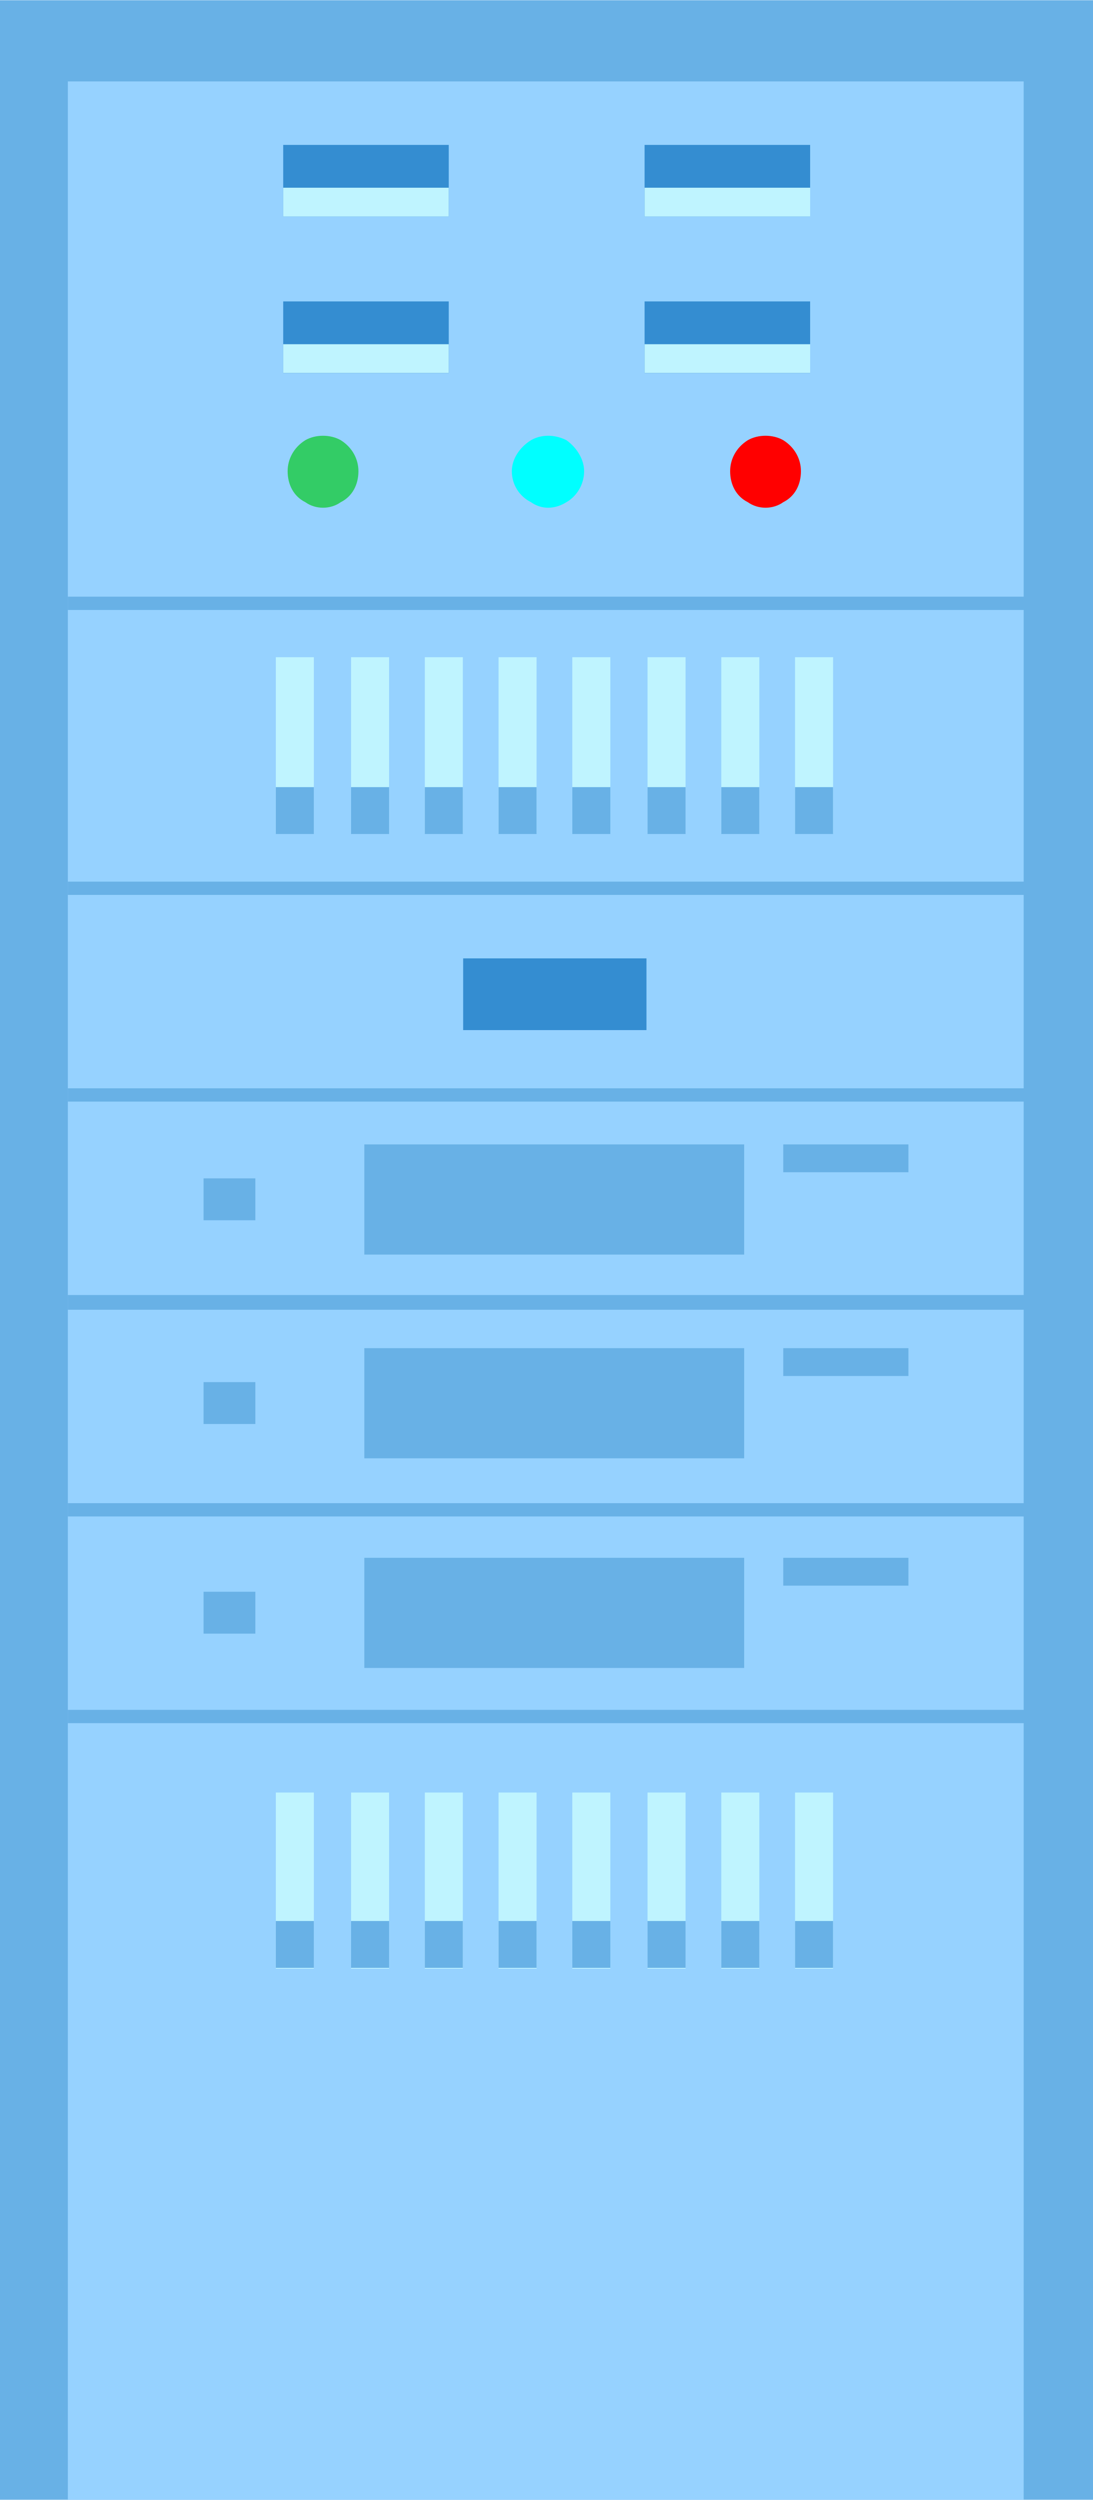 <?xml version="1.0" encoding="UTF-8"?>
<!DOCTYPE svg PUBLIC "-//W3C//DTD SVG 1.1//EN" "http://www.w3.org/Graphics/SVG/1.1/DTD/svg11.dtd">
<!-- Creator: CorelDRAW X7 -->
<svg xmlns="http://www.w3.org/2000/svg" xml:space="preserve" width="7.41mm" height="16.933mm" version="1.1" style="shape-rendering:geometricPrecision; text-rendering:geometricPrecision; image-rendering:optimizeQuality; fill-rule:evenodd; clip-rule:evenodd"
viewBox="0 0 741 1693"
 xmlns:xlink="http://www.w3.org/1999/xlink">
 <defs>
  <style type="text/css">
   <![CDATA[
    .fil7 {fill:aqua}
    .fil5 {fill:#33CC66}
    .fil3 {fill:#348DD1}
    .fil4 {fill:#68B1E6}
    .fil0 {fill:#68B1E6}
    .fil1 {fill:#96D2FF}
    .fil2 {fill:#BFF4FF}
    .fil6 {fill:red}
   ]]>
  </style>
 </defs>
 <g id="图层_x0020_1">
  <g id="_2595523617440">
   <rect class="fil0" width="741" height="1693"/>
   <rect class="fil1" x="46" y="55" width="648" height="1638"/>
   <polygon class="fil0" points="46,1167 695,1167 695,1158 46,1158 "/>
   <g>
    <rect class="fil2" x="187" y="445" width="25.778" height="119.302"/>
    <rect class="fil2" x="238" y="445" width="25.778" height="119.302"/>
    <rect class="fil2" x="288" y="445" width="25.778" height="119.302"/>
    <rect class="fil2" x="338" y="445" width="25.778" height="119.302"/>
    <rect class="fil2" x="388" y="445" width="25.778" height="119.302"/>
    <rect class="fil2" x="439" y="445" width="25.778" height="119.302"/>
    <rect class="fil2" x="489" y="445" width="25.778" height="119.302"/>
    <rect class="fil2" x="539" y="445" width="25.778" height="119.302"/>
   </g>
   <rect class="fil3" x="314" y="649" width="124.272" height="48.574"/>
   <polygon class="fil0" points="46,606 695,606 695,597 46,597 "/>
   <polygon class="fil0" points="46,413 695,413 695,404 46,404 "/>
   <rect class="fil4" x="247" y="775" width="257.508" height="74.614"/>
   <rect class="fil4" x="531" y="775" width="84.861" height="18.858"/>
   <rect class="fil0" x="138" y="798" width="35.116" height="28.373"/>
   <rect class="fil0" x="247" y="913" width="257.508" height="74.614"/>
   <rect class="fil4" x="531" y="913" width="84.861" height="18.858"/>
   <rect class="fil0" x="138" y="936" width="35.116" height="28.373"/>
   <rect class="fil0" x="247" y="1055" width="257.508" height="74.614"/>
   <rect class="fil4" x="531" y="1055" width="84.861" height="18.858"/>
   <rect class="fil0" x="138" y="1078" width="35.116" height="28.373"/>
   <g>
    <rect class="fil0" x="187" y="533" width="25.778" height="31.747"/>
    <rect class="fil0" x="238" y="533" width="25.778" height="31.747"/>
    <rect class="fil0" x="288" y="533" width="25.778" height="31.747"/>
    <rect class="fil0" x="338" y="533" width="25.778" height="31.747"/>
    <rect class="fil0" x="388" y="533" width="25.778" height="31.747"/>
    <rect class="fil0" x="439" y="533" width="25.778" height="31.747"/>
    <rect class="fil0" x="489" y="533" width="25.778" height="31.747"/>
    <rect class="fil0" x="539" y="533" width="25.778" height="31.747"/>
   </g>
   <g>
    <rect class="fil2" x="187" y="1214" width="25.778" height="119.302"/>
    <rect class="fil2" x="238" y="1214" width="25.778" height="119.302"/>
    <rect class="fil2" x="288" y="1214" width="25.778" height="119.302"/>
    <rect class="fil2" x="338" y="1214" width="25.778" height="119.302"/>
    <rect class="fil2" x="388" y="1214" width="25.778" height="119.302"/>
    <rect class="fil2" x="439" y="1214" width="25.778" height="119.302"/>
    <rect class="fil2" x="489" y="1214" width="25.778" height="119.302"/>
    <rect class="fil2" x="539" y="1214" width="25.778" height="119.302"/>
   </g>
   <g>
    <rect class="fil0" x="187" y="1301" width="25.778" height="31.747"/>
    <rect class="fil0" x="238" y="1301" width="25.778" height="31.747"/>
    <rect class="fil0" x="288" y="1301" width="25.778" height="31.747"/>
    <rect class="fil0" x="338" y="1301" width="25.778" height="31.747"/>
    <rect class="fil0" x="388" y="1301" width="25.778" height="31.747"/>
    <rect class="fil0" x="439" y="1301" width="25.778" height="31.747"/>
    <rect class="fil0" x="489" y="1301" width="25.778" height="31.747"/>
    <rect class="fil0" x="539" y="1301" width="25.778" height="31.747"/>
   </g>
   <g>
    <path class="fil5" d="M195 319c0,9 4,17 12,21 7,5 17,5 24,0 8,-4 12,-12 12,-21 0,-8 -4,-16 -12,-21 -7,-4 -17,-4 -24,0 -8,5 -12,13 -12,21z"/>
    <path class="fil6" d="M495 319c0,9 4,17 12,21 7,5 17,5 24,0 8,-4 12,-12 12,-21 0,-8 -4,-16 -12,-21 -7,-4 -17,-4 -24,0 -8,5 -12,13 -12,21z"/>
    <rect class="fil3" x="192" y="98" width="112.233" height="48.574"/>
    <rect class="fil3" x="437" y="98" width="112.233" height="48.574"/>
    <rect class="fil3" x="192" y="204" width="112.233" height="48.574"/>
    <rect class="fil3" x="437" y="204" width="112.233" height="48.574"/>
    <path class="fil7" d="M347 319c0,9 5,17 13,21 7,5 16,5 24,0 7,-4 12,-12 12,-21 0,-8 -5,-16 -12,-21 -8,-4 -17,-4 -24,0 -8,5 -13,13 -13,21z"/>
    <rect class="fil2" x="192" y="127" width="112.233" height="19.504"/>
    <rect class="fil2" x="437" y="127" width="112.233" height="19.504"/>
    <rect class="fil2" x="192" y="233" width="112.233" height="19.504"/>
    <rect class="fil2" x="437" y="233" width="112.233" height="19.504"/>
   </g>
   <polygon class="fil0" points="46,1027 695,1027 695,1018 46,1018 "/>
   <polygon class="fil0" points="46,887 695,887 695,877 46,877 "/>
   <polygon class="fil0" points="46,746 695,746 695,737 46,737 "/>
  </g>
 </g>
</svg>
